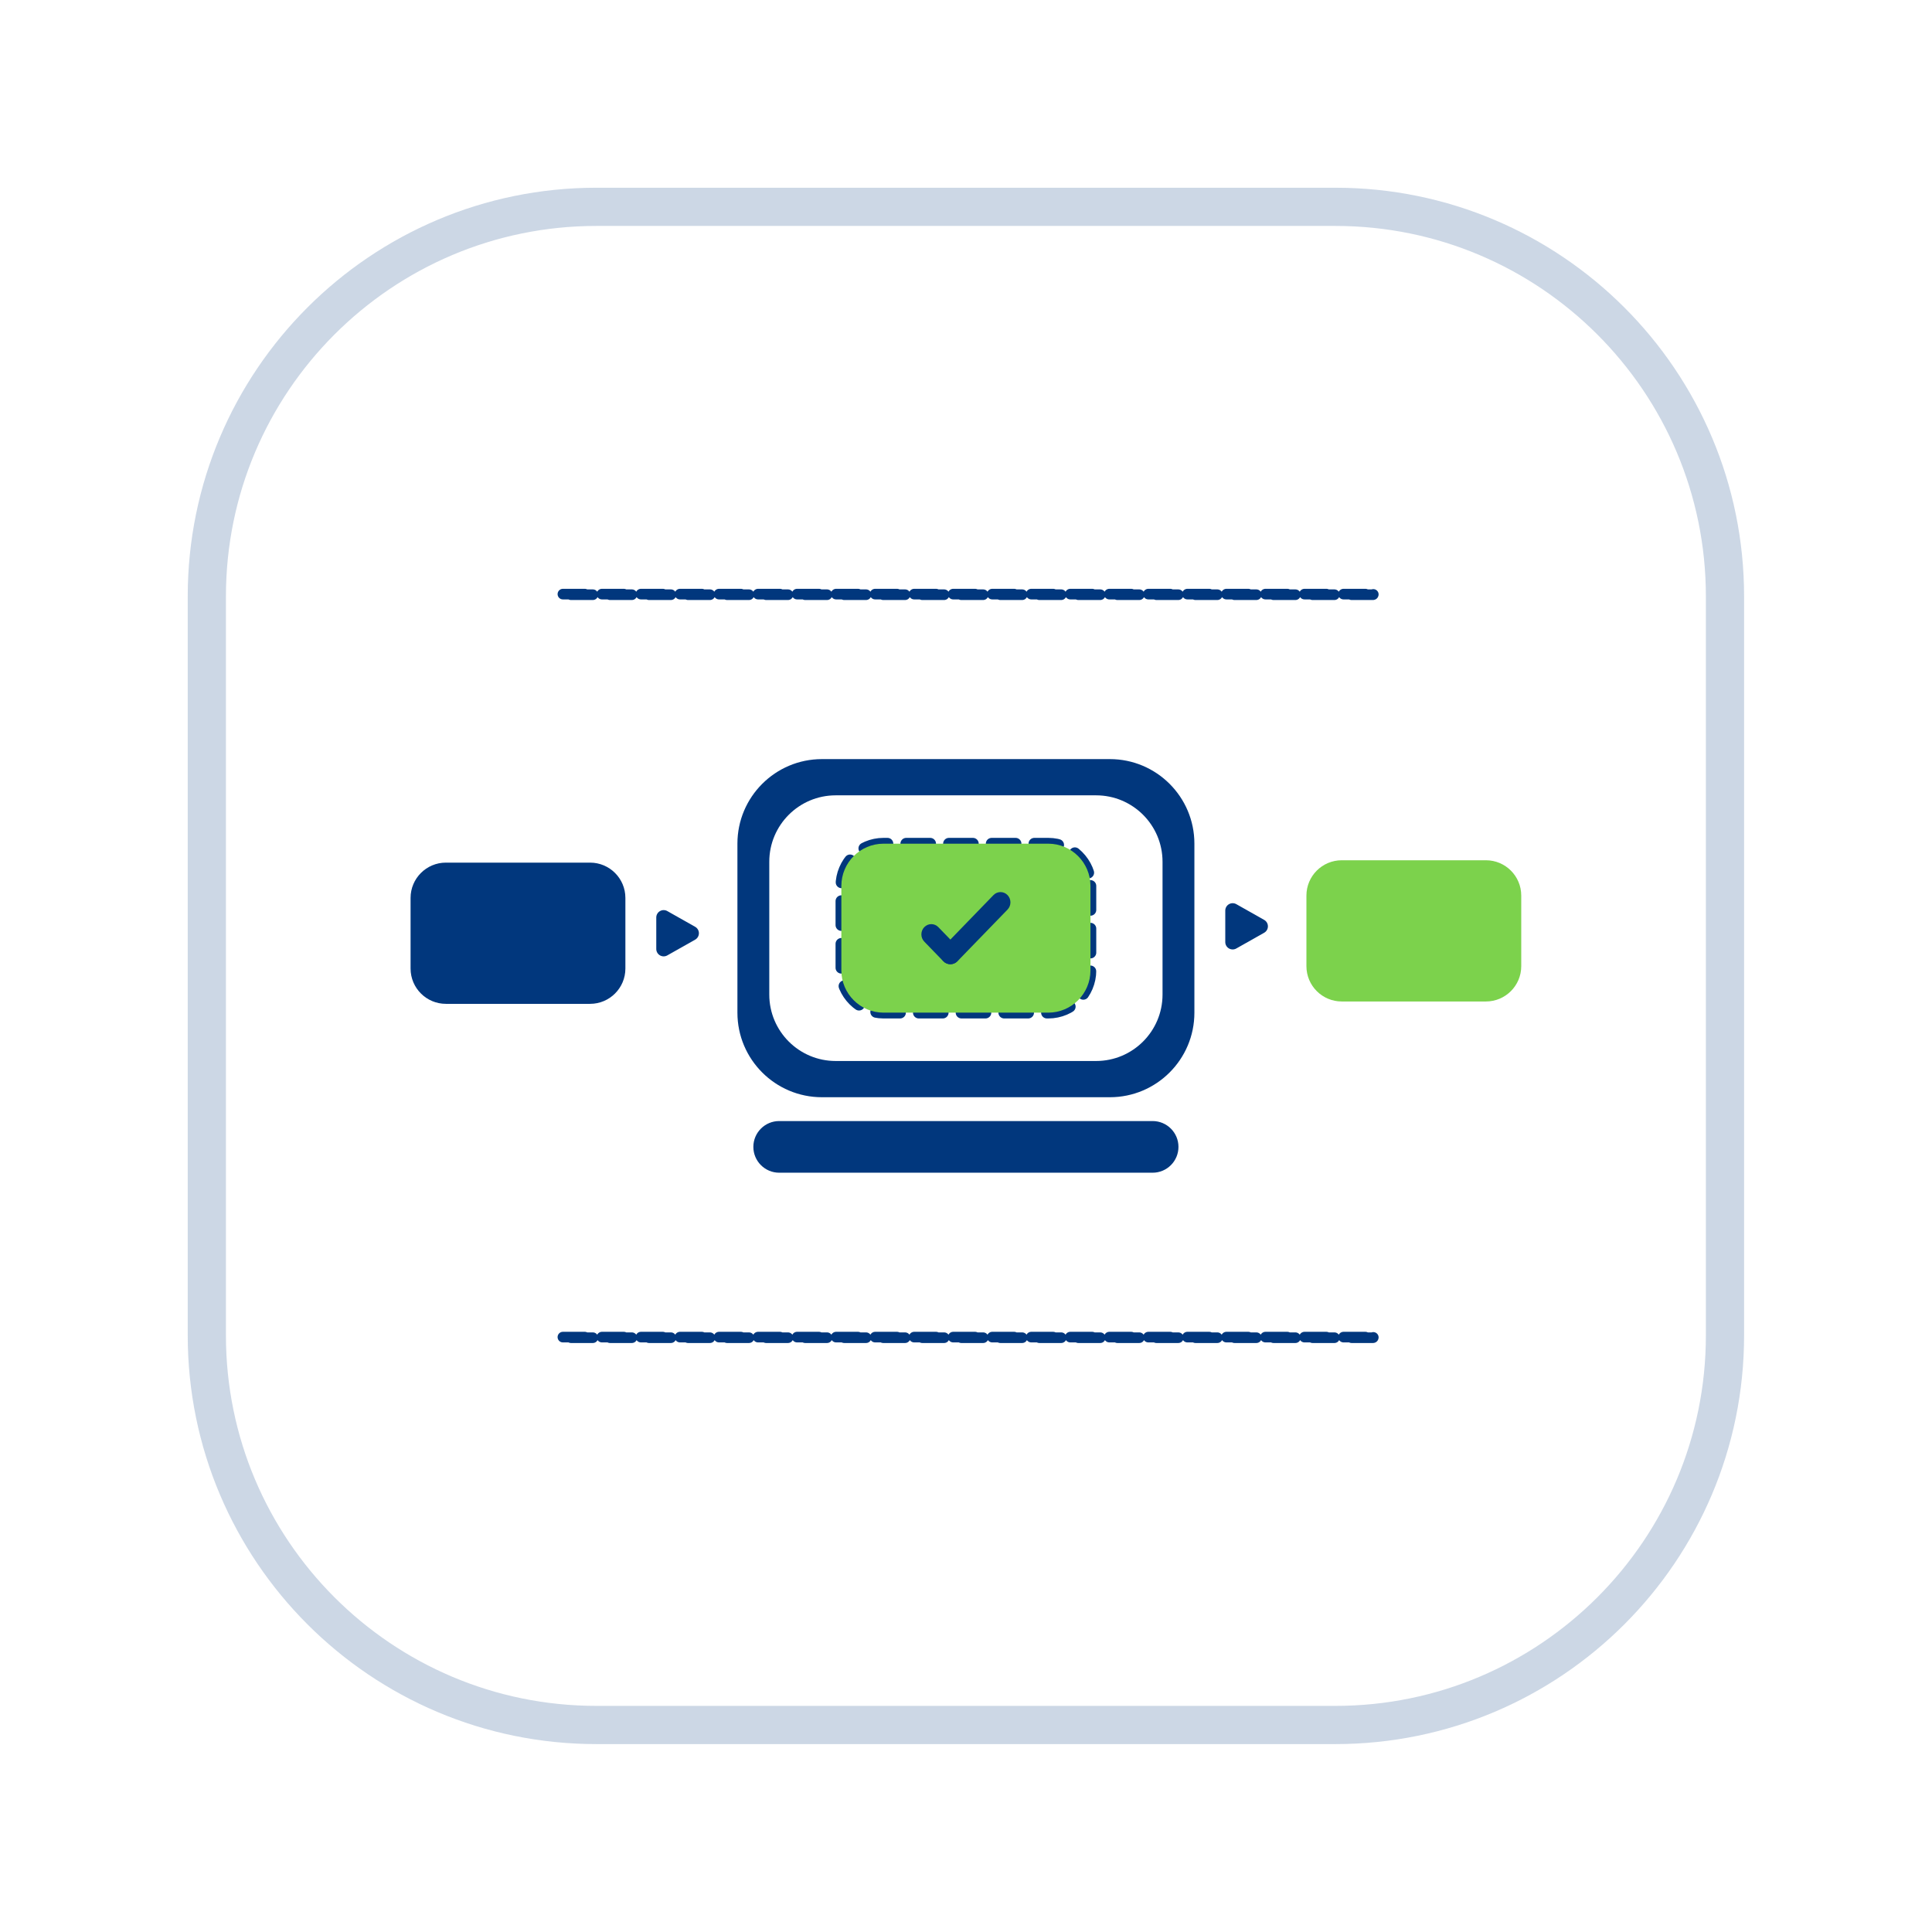 <?xml version="1.0" encoding="UTF-8" standalone="no"?>
<!DOCTYPE svg PUBLIC "-//W3C//DTD SVG 1.1//EN" "http://www.w3.org/Graphics/SVG/1.1/DTD/svg11.dtd">
<svg width="100%" height="100%" viewBox="0 0 494 494" version="1.1" xmlns="http://www.w3.org/2000/svg" xmlns:xlink="http://www.w3.org/1999/xlink" xml:space="preserve" xmlns:serif="http://www.serif.com/" style="fill-rule:evenodd;clip-rule:evenodd;stroke-linejoin:round;stroke-miterlimit:0.73;">
    <g>
        <g>
            <g style="filter:url(#_Effect1);">
                <path d="M435.953,152.488L435.953,341.465C435.953,393.614 393.614,435.953 341.465,435.953L152.488,435.953C100.339,435.953 58,393.614 58,341.465L58,152.488C58,100.339 100.339,58 152.488,58L341.465,58C393.614,58 435.953,100.339 435.953,152.488Z" style="fill:none;stroke:rgb(1,55,125);stroke-opacity:0.2;stroke-width:20px;"/>
            </g>
            <path d="M435.953,152.488L435.953,341.465C435.953,393.614 393.614,435.953 341.465,435.953L152.488,435.953C100.339,435.953 58,393.614 58,341.465L58,152.488C58,100.339 100.339,58 152.488,58L341.465,58C393.614,58 435.953,100.339 435.953,152.488Z" style="fill:white;stroke:white;stroke-width:0.46px;"/>
        </g>
        <g>
            <g>
                <path d="M305.399,215.712L305.399,258.94C305.399,270.87 295.714,280.555 283.784,280.555L210.168,280.555C198.239,280.555 188.554,270.87 188.554,258.94L188.554,215.712C188.554,203.782 198.239,194.097 210.168,194.097L283.784,194.097C295.714,194.097 305.399,203.782 305.399,215.712Z" style="fill:rgb(1,55,125);"/>
                <path d="M301.325,293.25C301.325,296.896 298.366,299.855 294.72,299.855L199.233,299.855C195.587,299.855 192.628,296.896 192.628,293.25C192.628,289.605 195.587,286.646 199.233,286.646L294.72,286.646C298.366,286.646 301.325,289.605 301.325,293.25Z" style="fill:rgb(1,55,125);"/>
                <path d="M297.252,220.344L297.252,254.308C297.252,263.681 289.642,271.29 280.27,271.29L213.683,271.29C204.311,271.29 196.701,263.681 196.701,254.308L196.701,220.344C196.701,210.972 204.311,203.362 213.683,203.362L280.27,203.362C289.642,203.362 297.252,210.972 297.252,220.344Z" style="fill:white;"/>
                <path d="M278.822,226.525L278.822,248.127C278.822,254.088 273.983,258.928 268.022,258.928L225.931,258.928C219.97,258.928 215.13,254.088 215.13,248.127L215.13,226.525C215.13,220.564 219.97,215.724 225.931,215.724L268.022,215.724C273.983,215.724 278.822,220.564 278.822,226.525Z" style="fill:none;stroke:rgb(1,55,125);stroke-width:2.97px;stroke-linecap:round;stroke-miterlimit:0.349;stroke-dasharray:6.13,4.79,0,0,0,0;"/>
                <path d="M278.822,226.525L278.822,248.127C278.822,254.088 273.983,258.928 268.022,258.928L225.931,258.928C219.97,258.928 215.13,254.088 215.13,248.127L215.13,226.525C215.13,220.564 219.97,215.724 225.931,215.724L268.022,215.724C273.983,215.724 278.822,220.564 278.822,226.525Z" style="fill:rgb(124,210,76);"/>
                <path d="M244.779,245.775C243.787,246.798 242.178,246.799 241.187,245.776L236.333,240.767C235.342,239.745 235.342,238.084 236.334,237.062C237.325,236.039 238.934,236.038 239.925,237.061L244.779,242.07C245.77,243.092 245.77,244.752 244.779,245.775Z" style="fill:rgb(1,55,125);"/>
                <path d="M257.619,228.867C258.611,229.89 258.611,231.55 257.62,232.572L244.814,245.786C243.823,246.809 242.214,246.808 241.223,245.785C240.231,244.762 240.231,243.102 241.222,242.08L254.028,228.866C255.019,227.844 256.628,227.844 257.619,228.867Z" style="fill:rgb(1,55,125);"/>
            </g>
            <path d="M388.971,228.99L388.971,247.044C388.971,252.026 384.926,256.071 379.944,256.071L343.072,256.071C338.089,256.071 334.044,252.026 334.044,247.044L334.044,228.99C334.044,224.008 338.089,219.963 343.072,219.963L379.944,219.963C384.926,219.963 388.971,224.008 388.971,228.99Z" style="fill:rgb(124,210,76);"/>
            <path d="M159.908,229.595L159.908,247.649C159.908,252.631 155.863,256.676 150.881,256.676L114.009,256.676C109.026,256.676 104.981,252.631 104.981,247.649L104.981,229.595C104.981,224.613 109.026,220.568 114.009,220.568L150.881,220.568C155.863,220.568 159.908,224.613 159.908,229.595Z" style="fill:rgb(1,55,125);"/>
            <path d="M177.746,236.977C178.339,237.312 178.706,237.941 178.706,238.622C178.706,239.304 178.339,239.932 177.746,240.267C175.613,241.472 172.734,243.099 170.623,244.291C170.038,244.622 169.322,244.617 168.741,244.278C168.161,243.94 167.804,243.318 167.804,242.646L167.804,234.598C167.804,233.926 168.161,233.305 168.741,232.966C169.322,232.627 170.038,232.622 170.623,232.953C172.734,234.145 175.613,235.772 177.746,236.977Z" style="fill:rgb(1,55,125);"/>
            <path d="M323.236,235.209C323.83,235.544 324.197,236.173 324.197,236.855C324.197,237.536 323.83,238.165 323.236,238.5C321.103,239.705 318.225,241.331 316.114,242.524C315.529,242.854 314.812,242.849 314.232,242.511C313.651,242.172 313.295,241.551 313.295,240.879L313.295,232.831C313.295,232.159 313.651,231.537 314.232,231.198C314.812,230.86 315.529,230.855 316.114,231.185C318.225,232.378 321.103,234.004 323.236,235.209Z" style="fill:rgb(1,55,125);"/>
        </g>
        <path d="M351.145,151.987C351.145,152.028 351.111,152.062 351.07,152.062L142.883,152.062C142.841,152.062 142.807,152.028 142.807,151.987C142.807,151.945 142.841,151.911 142.883,151.911L351.07,151.911C351.111,151.911 351.145,151.945 351.145,151.987Z" style="fill:none;stroke:rgb(1,55,125);stroke-width:2.71px;stroke-linecap:round;stroke-miterlimit:0.349;stroke-dasharray:5.6,4.38,0,0,0,0;"/>
        <path d="M351.145,341.966C351.145,342.008 351.111,342.042 351.07,342.042L142.883,342.042C142.841,342.042 142.807,342.008 142.807,341.966C142.807,341.924 142.841,341.89 142.883,341.89L351.07,341.89C351.111,341.89 351.145,341.924 351.145,341.966Z" style="fill:none;stroke:rgb(1,55,125);stroke-width:2.71px;stroke-linecap:round;stroke-miterlimit:0.349;stroke-dasharray:5.6,4.38,0,0,0,0;"/>
    </g>
    <defs>
        <filter id="_Effect1" filterUnits="userSpaceOnUse" x="-48" y="-48" width="589.953" height="589.953">
            <feGaussianBlur in="SourceGraphic" stdDeviation="16"/>
        </filter>
    </defs>
</svg>
